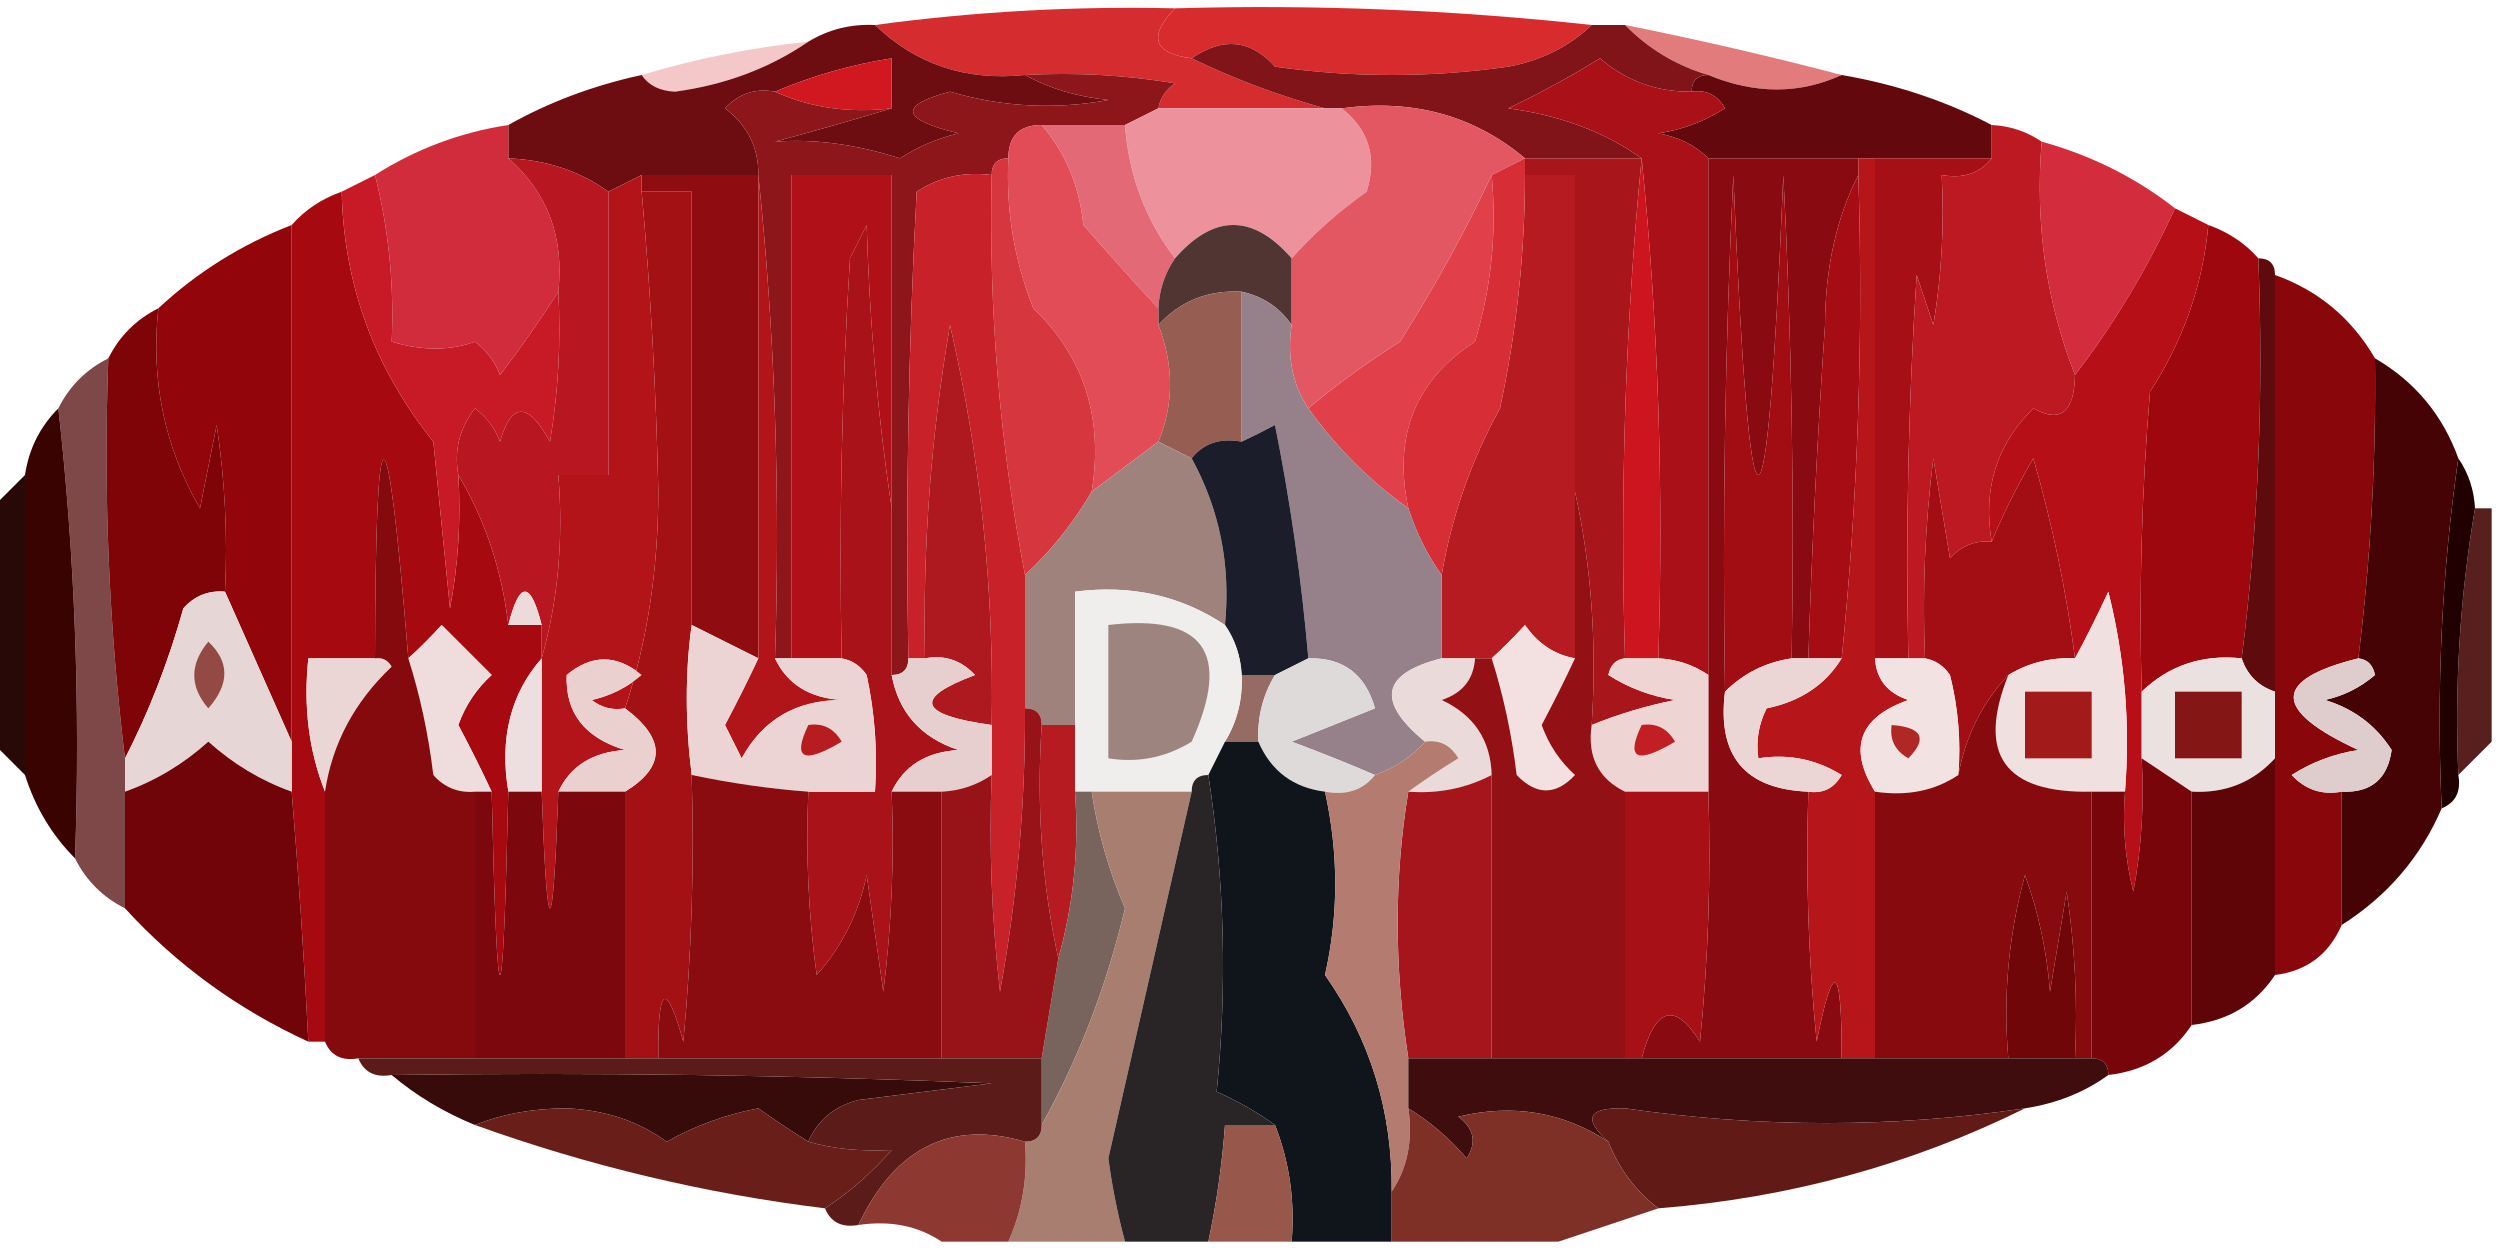<?xml version="1.0" encoding="UTF-8"?>
<!DOCTYPE svg PUBLIC "-//W3C//DTD SVG 1.1//EN" "http://www.w3.org/Graphics/SVG/1.1/DTD/svg11.dtd">
<svg xmlns="http://www.w3.org/2000/svg" version="1.1" width="150px" height="75px" style="shape-rendering:geometricPrecision; text-rendering:geometricPrecision; image-rendering:optimizeQuality; fill-rule:evenodd; clip-rule:evenodd" xmlns:xlink="http://www.w3.org/1999/xlink">
<g><path style="opacity:1" fill="#d52c2f" d="M 70.5,0.5 C 68.871,2.196 69.204,3.196 71.5,3.5C 74.087,4.749 76.754,5.749 79.5,6.5C 76.167,6.5 72.833,6.5 69.5,6.5C 69.611,5.883 69.944,5.383 70.5,5C 67.518,4.502 64.518,4.335 61.5,4.5C 57.956,4.868 54.956,3.868 52.5,1.5C 58.464,0.693 64.464,0.36 70.5,0.5 Z"/></g>
<g><path style="opacity:0.251" fill="#d32226" d="M 48.5,2.5 C 46.172,4.095 43.505,5.095 40.5,5.5C 39.584,5.457 38.917,5.124 38.5,4.5C 41.764,3.518 45.097,2.851 48.5,2.5 Z"/></g>
<g><path style="opacity:1" fill="#d82b2e" d="M 70.5,0.5 C 78.875,0.26 87.208,0.593 95.5,1.5C 94.158,2.793 92.491,3.626 90.5,4C 85.833,4.667 81.167,4.667 76.5,4C 75.038,2.372 73.372,2.205 71.5,3.5C 69.204,3.196 68.871,2.196 70.5,0.5 Z"/></g>
<g><path style="opacity:0.584" fill="#cb1d20" d="M 97.5,1.5 C 101.884,2.376 106.217,3.376 110.5,4.5C 107.974,5.657 105.307,5.657 102.5,4.5C 100.58,3.935 98.913,2.935 97.5,1.5 Z"/></g>
<g><path style="opacity:1" fill="#6d0c11" d="M 52.5,1.5 C 54.956,3.868 57.956,4.868 61.5,4.5C 62.952,5.302 64.618,5.802 66.5,6C 63.306,6.592 60.139,6.426 57,5.5C 53.892,6.331 54.059,7.164 57.5,8C 56.234,8.309 55.067,8.809 54,9.5C 51.329,8.652 48.829,8.319 46.5,8.5C 48.969,7.832 51.302,7.165 53.5,6.5C 53.5,5.5 53.5,4.5 53.5,3.5C 51.079,3.878 48.746,4.545 46.5,5.5C 45.325,5.281 44.325,5.614 43.5,6.5C 44.853,7.524 45.52,8.857 45.5,10.5C 43.167,10.5 40.833,10.5 38.5,10.5C 37.833,10.833 37.167,11.167 36.5,11.5C 34.786,10.262 32.786,9.595 30.5,9.5C 30.5,8.833 30.5,8.167 30.5,7.5C 32.936,6.129 35.603,5.129 38.5,4.5C 38.917,5.124 39.584,5.457 40.5,5.5C 43.505,5.095 46.172,4.095 48.5,2.5C 49.708,1.766 51.041,1.433 52.5,1.5 Z"/></g>
<g><path style="opacity:1" fill="#d1171f" d="M 53.5,6.5 C 50.941,6.802 48.607,6.468 46.5,5.5C 48.746,4.545 51.079,3.878 53.5,3.5C 53.5,4.5 53.5,5.5 53.5,6.5 Z"/></g>
<g><path style="opacity:1" fill="#63080d" d="M 101.5,5.5 C 101.5,4.833 101.833,4.5 102.5,4.5C 105.307,5.657 107.974,5.657 110.5,4.5C 113.746,5.054 116.746,6.054 119.5,7.5C 119.5,8.167 119.5,8.833 119.5,9.5C 117.167,9.5 114.833,9.5 112.5,9.5C 112.167,9.5 111.833,9.5 111.5,9.5C 108.5,9.5 105.5,9.5 102.5,9.5C 101.737,8.732 100.737,8.232 99.5,8C 100.938,7.781 102.271,7.281 103.5,6.5C 103.043,5.702 102.376,5.369 101.5,5.5 Z"/></g>
<g><path style="opacity:1" fill="#811419" d="M 95.5,1.5 C 96.167,1.5 96.833,1.5 97.5,1.5C 98.913,2.935 100.58,3.935 102.5,4.5C 101.833,4.5 101.5,4.833 101.5,5.5C 99.4,5.523 97.567,4.856 96,3.5C 94.238,4.591 92.404,5.591 90.5,6.5C 93.616,6.92 96.283,7.92 98.5,9.5C 96.167,9.5 93.833,9.5 91.5,9.5C 88.416,6.919 84.75,5.919 80.5,6.5C 80.167,6.5 79.833,6.5 79.5,6.5C 76.754,5.749 74.087,4.749 71.5,3.5C 73.372,2.205 75.038,2.372 76.5,4C 81.167,4.667 85.833,4.667 90.5,4C 92.491,3.626 94.158,2.793 95.5,1.5 Z"/></g>
<g><path style="opacity:1" fill="#8d161a" d="M 61.5,4.5 C 64.518,4.335 67.518,4.502 70.5,5C 69.944,5.383 69.611,5.883 69.5,6.5C 68.833,6.833 68.167,7.167 67.5,7.5C 65.833,7.5 64.167,7.5 62.5,7.5C 61.167,7.5 60.5,8.167 60.5,9.5C 59.833,9.5 59.5,9.833 59.5,10.5C 57.856,10.287 56.356,10.62 55,11.5C 54.5,20.827 54.334,30.161 54.5,39.5C 54.5,40.167 54.167,40.5 53.5,40.5C 53.5,37.167 53.5,33.833 53.5,30.5C 53.5,23.833 53.5,17.167 53.5,10.5C 51.5,10.5 49.5,10.5 47.5,10.5C 47.5,20.167 47.5,29.833 47.5,39.5C 47.167,39.5 46.833,39.5 46.5,39.5C 46.827,29.652 46.494,19.986 45.5,10.5C 45.52,8.857 44.853,7.524 43.5,6.5C 44.325,5.614 45.325,5.281 46.5,5.5C 48.607,6.468 50.941,6.802 53.5,6.5C 51.302,7.165 48.969,7.832 46.5,8.5C 48.829,8.319 51.329,8.652 54,9.5C 55.067,8.809 56.234,8.309 57.5,8C 54.059,7.164 53.892,6.331 57,5.5C 60.139,6.426 63.306,6.592 66.5,6C 64.618,5.802 62.952,5.302 61.5,4.5 Z"/></g>
<g><path style="opacity:1" fill="#d32c3d" d="M 122.5,8.5 C 125.48,9.323 128.147,10.657 130.5,12.5C 128.831,16.138 126.831,19.471 124.5,22.5C 122.763,18.066 122.096,13.399 122.5,8.5 Z"/></g>
<g><path style="opacity:1" fill="#ed919d" d="M 69.5,6.5 C 72.833,6.5 76.167,6.5 79.5,6.5C 79.833,6.5 80.167,6.5 80.5,6.5C 82.14,7.79 82.64,9.457 82,11.5C 80.306,12.699 78.806,14.032 77.5,15.5C 75.167,12.833 72.833,12.833 70.5,15.5C 68.723,13.176 67.723,10.509 67.5,7.5C 68.167,7.167 68.833,6.833 69.5,6.5 Z"/></g>
<g><path style="opacity:1" fill="#aa1017" d="M 101.5,5.5 C 102.376,5.369 103.043,5.702 103.5,6.5C 102.271,7.281 100.938,7.781 99.5,8C 100.737,8.232 101.737,8.732 102.5,9.5C 102.5,19.833 102.5,30.167 102.5,40.5C 101.609,39.89 100.609,39.557 99.5,39.5C 99.827,29.319 99.494,19.319 98.5,9.5C 96.283,7.92 93.616,6.92 90.5,6.5C 92.404,5.591 94.238,4.591 96,3.5C 97.567,4.856 99.4,5.523 101.5,5.5 Z"/></g>
<g><path style="opacity:1" fill="#e46976" d="M 62.5,7.5 C 64.167,7.5 65.833,7.5 67.5,7.5C 67.723,10.509 68.723,13.176 70.5,15.5C 69.89,16.391 69.557,17.391 69.5,18.5C 68.017,16.906 66.517,15.239 65,13.5C 64.763,11.155 63.93,9.155 62.5,7.5 Z"/></g>
<g><path style="opacity:1" fill="#a50f15" d="M 112.5,9.5 C 114.833,9.5 117.167,9.5 119.5,9.5C 118.791,10.404 117.791,10.737 116.5,10.5C 116.665,13.518 116.498,16.518 116,19.5C 115.667,18.5 115.333,17.5 115,16.5C 114.5,24.159 114.334,31.826 114.5,39.5C 113.833,39.5 113.167,39.5 112.5,39.5C 112.5,29.5 112.5,19.5 112.5,9.5 Z"/></g>
<g><path style="opacity:1" fill="#d02c3c" d="M 30.5,7.5 C 30.5,8.167 30.5,8.833 30.5,9.5C 32.856,11.557 33.856,14.224 33.5,17.5C 32.453,19.151 31.286,20.817 30,22.5C 29.692,21.692 29.192,21.025 28.5,20.5C 26.997,21.052 25.331,21.052 23.5,20.5C 23.658,17.098 23.324,13.764 22.5,10.5C 24.953,8.94 27.62,7.94 30.5,7.5 Z"/></g>
<g><path style="opacity:1" fill="#b71b22" d="M 91.5,10.5 C 92.5,10.5 93.5,10.5 94.5,10.5C 94.5,16.833 94.5,23.167 94.5,29.5C 94.5,32.833 94.5,36.167 94.5,39.5C 93.265,39.279 92.265,38.612 91.5,37.5C 90.818,38.243 90.151,38.909 89.5,39.5C 89.167,39.5 88.833,39.5 88.5,39.5C 87.833,39.5 87.167,39.5 86.5,39.5C 86.5,37.833 86.5,36.167 86.5,34.5C 87.106,30.967 88.273,27.634 90,24.5C 90.994,19.882 91.494,15.215 91.5,10.5 Z"/></g>
<g><path style="opacity:1" fill="#503533" d="M 77.5,15.5 C 77.5,16.833 77.5,18.167 77.5,19.5C 76.778,18.449 75.778,17.782 74.5,17.5C 72.486,17.392 70.82,18.058 69.5,19.5C 69.5,19.167 69.5,18.833 69.5,18.5C 69.557,17.391 69.89,16.391 70.5,15.5C 72.833,12.833 75.167,12.833 77.5,15.5 Z"/></g>
<g><path style="opacity:1" fill="#a41115" d="M 38.5,11.5 C 39.5,11.5 40.5,11.5 41.5,11.5C 41.5,20.167 41.5,28.833 41.5,37.5C 41.108,40.324 41.108,43.324 41.5,46.5C 41.666,51.844 41.499,57.177 41,62.5C 39.957,58.774 39.457,59.107 39.5,63.5C 38.833,63.5 38.167,63.5 37.5,63.5C 37.5,58.167 37.5,52.833 37.5,47.5C 39.957,45.999 39.957,44.332 37.5,42.5C 38.825,38.555 39.492,34.222 39.5,29.5C 39.371,23.479 39.038,17.479 38.5,11.5 Z"/></g>
<g><path style="opacity:1" fill="#e24c57" d="M 62.5,7.5 C 63.93,9.155 64.763,11.155 65,13.5C 66.517,15.239 68.017,16.906 69.5,18.5C 69.5,18.833 69.5,19.167 69.5,19.5C 70.439,21.91 70.439,24.244 69.5,26.5C 68.167,27.5 66.833,28.5 65.5,29.5C 66.218,25.096 65.051,21.43 62,18.5C 60.851,15.607 60.351,12.607 60.5,9.5C 60.5,8.167 61.167,7.5 62.5,7.5 Z"/></g>
<g><path style="opacity:1" fill="#bc1923" d="M 119.5,7.5 C 120.609,7.557 121.609,7.89 122.5,8.5C 122.096,13.399 122.763,18.066 124.5,22.5C 124.459,24.745 123.625,25.412 122,24.5C 119.797,26.669 118.964,29.335 119.5,32.5C 118.504,32.414 117.671,32.748 117,33.5C 116.667,31.5 116.333,29.5 116,27.5C 115.501,31.486 115.334,35.486 115.5,39.5C 115.167,39.5 114.833,39.5 114.5,39.5C 114.334,31.826 114.5,24.159 115,16.5C 115.333,17.5 115.667,18.5 116,19.5C 116.498,16.518 116.665,13.518 116.5,10.5C 117.791,10.737 118.791,10.404 119.5,9.5C 119.5,8.833 119.5,8.167 119.5,7.5 Z"/></g>
<g><path style="opacity:1" fill="#e13f4a" d="M 89.5,10.5 C 89.82,13.898 89.487,17.232 88.5,20.5C 84.91,22.817 83.577,26.151 84.5,30.5C 82.194,28.861 80.194,26.861 78.5,24.5C 80.187,23.082 82.02,21.749 84,20.5C 86.123,17.143 87.956,13.809 89.5,10.5 Z"/></g>
<g><path style="opacity:1" fill="#a8151a" d="M 91.5,10.5 C 91.5,10.167 91.5,9.833 91.5,9.5C 93.833,9.5 96.167,9.5 98.5,9.5C 97.526,19.418 97.193,29.418 97.5,39.5C 96.957,39.56 96.624,39.893 96.5,40.5C 97.729,41.281 99.062,41.781 100.5,42C 98.752,42.352 97.086,42.852 95.5,43.5C 95.82,38.637 95.486,33.97 94.5,29.5C 94.5,23.167 94.5,16.833 94.5,10.5C 93.5,10.5 92.5,10.5 91.5,10.5 Z"/></g>
<g><path style="opacity:1" fill="#965d52" d="M 74.5,17.5 C 74.5,20.5 74.5,23.5 74.5,26.5C 73.209,26.263 72.209,26.596 71.5,27.5C 70.833,27.167 70.167,26.833 69.5,26.5C 70.439,24.244 70.439,21.91 69.5,19.5C 70.82,18.058 72.486,17.392 74.5,17.5 Z"/></g>
<g><path style="opacity:1" fill="#8f0c10" d="M 38.5,11.5 C 38.5,11.167 38.5,10.833 38.5,10.5C 40.833,10.5 43.167,10.5 45.5,10.5C 45.5,20.167 45.5,29.833 45.5,39.5C 44.167,38.833 42.833,38.167 41.5,37.5C 41.5,28.833 41.5,20.167 41.5,11.5C 40.5,11.5 39.5,11.5 38.5,11.5 Z"/></g>
<g><path style="opacity:1" fill="#d6363e" d="M 60.5,9.5 C 60.351,12.607 60.851,15.607 62,18.5C 65.051,21.43 66.218,25.096 65.5,29.5C 64.396,31.389 63.063,33.055 61.5,34.5C 59.984,26.622 59.318,18.622 59.5,10.5C 59.5,9.833 59.833,9.5 60.5,9.5 Z"/></g>
<g><path style="opacity:1" fill="#e35763" d="M 80.5,6.5 C 84.75,5.919 88.416,6.919 91.5,9.5C 90.833,9.833 90.167,10.167 89.5,10.5C 87.956,13.809 86.123,17.143 84,20.5C 82.02,21.749 80.187,23.082 78.5,24.5C 77.549,23.081 77.216,21.415 77.5,19.5C 77.5,18.167 77.5,16.833 77.5,15.5C 78.806,14.032 80.306,12.699 82,11.5C 82.64,9.457 82.14,7.79 80.5,6.5 Z"/></g>
<g><path style="opacity:1" fill="#890a10" d="M 102.5,9.5 C 105.5,9.5 108.5,9.5 111.5,9.5C 111.5,9.833 111.5,10.167 111.5,10.5C 110.184,13.087 109.517,16.087 109.5,19.5C 109.046,26.164 108.712,32.831 108.5,39.5C 108.167,39.5 107.833,39.5 107.5,39.5C 107.666,29.828 107.5,20.161 107,10.5C 106,34.5 105,34.5 104,10.5C 103.5,20.828 103.334,31.161 103.5,41.5C 103.019,45.349 104.686,47.349 108.5,47.5C 108.334,52.511 108.501,57.511 109,62.5C 110.008,57.459 110.508,57.792 110.5,63.5C 106.5,63.5 102.5,63.5 98.5,63.5C 99.318,60.428 100.485,60.095 102,62.5C 102.499,57.511 102.666,52.511 102.5,47.5C 102.5,45.167 102.5,42.833 102.5,40.5C 102.5,30.167 102.5,19.833 102.5,9.5 Z"/></g>
<g><path style="opacity:1" fill="#92050a" d="M 17.5,13.5 C 17.5,23.833 17.5,34.167 17.5,44.5C 16.167,41.5 14.833,38.5 13.5,35.5C 13.665,32.15 13.498,28.817 13,25.5C 12.667,27.167 12.333,28.833 12,30.5C 9.87,26.828 9.037,22.828 9.5,18.5C 11.822,16.336 14.489,14.669 17.5,13.5 Z"/></g>
<g><path style="opacity:1" fill="#b01118" d="M 53.5,30.5 C 52.673,25.015 52.173,19.348 52,13.5C 51.667,14.167 51.333,14.833 51,15.5C 50.5,23.493 50.334,31.493 50.5,39.5C 49.5,39.5 48.5,39.5 47.5,39.5C 47.5,29.833 47.5,20.167 47.5,10.5C 49.5,10.5 51.5,10.5 53.5,10.5C 53.5,17.167 53.5,23.833 53.5,30.5 Z"/></g>
<g><path style="opacity:1" fill="#c92129" d="M 59.5,10.5 C 59.318,18.622 59.984,26.622 61.5,34.5C 61.5,37.167 61.5,39.833 61.5,42.5C 61.529,48.21 61.029,53.877 60,59.5C 59.501,55.179 59.334,50.846 59.5,46.5C 59.5,45.5 59.5,44.5 59.5,43.5C 59.654,35.398 58.821,27.398 57,19.5C 55.863,26.12 55.363,32.786 55.5,39.5C 55.167,39.5 54.833,39.5 54.5,39.5C 54.334,30.161 54.5,20.827 55,11.5C 56.356,10.62 57.856,10.287 59.5,10.5 Z"/></g>
<g><path style="opacity:1" fill="#a60c13" d="M 111.5,10.5 C 111.806,20.25 111.473,29.916 110.5,39.5C 109.833,39.5 109.167,39.5 108.5,39.5C 108.712,32.831 109.046,26.164 109.5,19.5C 109.517,16.087 110.184,13.087 111.5,10.5 Z"/></g>
<g><path style="opacity:1" fill="#a60a10" d="M 20.5,11.5 C 20.634,17.106 22.468,22.106 26,26.5C 26.333,29.833 26.667,33.167 27,36.5C 27.497,33.854 27.664,31.187 27.5,28.5C 29.11,31.203 30.11,34.203 30.5,37.5C 31.167,37.5 31.833,37.5 32.5,37.5C 32.5,38.167 32.5,38.833 32.5,39.5C 30.631,41.635 29.964,44.302 30.5,47.5C 30.167,62.167 29.833,62.167 29.5,47.5C 28.892,46.2 28.226,44.867 27.5,43.5C 27.919,42.328 28.585,41.328 29.5,40.5C 28.5,39.5 27.5,38.5 26.5,37.5C 25.818,38.243 25.151,38.909 24.5,39.5C 23.204,23.607 22.538,23.607 22.5,39.5C 21.167,39.5 19.833,39.5 18.5,39.5C 18.194,42.385 18.527,45.052 19.5,47.5C 19.5,52.5 19.5,57.5 19.5,62.5C 19.167,62.5 18.833,62.5 18.5,62.5C 18.249,57.493 17.916,52.493 17.5,47.5C 17.5,46.5 17.5,45.5 17.5,44.5C 17.5,34.167 17.5,23.833 17.5,13.5C 18.291,12.599 19.291,11.932 20.5,11.5 Z"/></g>
<g><path style="opacity:1" fill="#c81a26" d="M 22.5,10.5 C 23.324,13.764 23.658,17.098 23.5,20.5C 25.331,21.052 26.997,21.052 28.5,20.5C 29.192,21.025 29.692,21.692 30,22.5C 31.286,20.817 32.453,19.151 33.5,17.5C 33.665,20.518 33.498,23.518 33,26.5C 31.691,24.109 30.691,24.109 30,26.5C 29.692,25.692 29.192,25.025 28.5,24.5C 27.571,25.689 27.238,27.022 27.5,28.5C 27.664,31.187 27.497,33.854 27,36.5C 26.667,33.167 26.333,29.833 26,26.5C 22.468,22.106 20.634,17.106 20.5,11.5C 21.167,11.167 21.833,10.833 22.5,10.5 Z"/></g>
<g><path style="opacity:1" fill="#9e070d" d="M 132.5,13.5 C 133.71,13.932 134.71,14.599 135.5,15.5C 135.826,23.684 135.492,31.684 134.5,39.5C 132.142,39.252 130.142,39.919 128.5,41.5C 128.334,35.491 128.501,29.491 129,23.5C 131,20.429 132.166,17.096 132.5,13.5 Z"/></g>
<g><path style="opacity:1" fill="#390302" d="M 3.5,24.5 C 4.493,33.318 4.827,42.318 4.5,51.5C 3.11,50.101 2.11,48.434 1.5,46.5C 1.5,40.5 1.5,34.5 1.5,28.5C 1.733,26.938 2.4,25.605 3.5,24.5 Z"/></g>
<g><path style="opacity:1" fill="#d62d37" d="M 91.5,9.5 C 91.5,9.833 91.5,10.167 91.5,10.5C 91.494,15.215 90.994,19.882 90,24.5C 88.273,27.634 87.106,30.967 86.5,34.5C 85.655,33.328 84.989,31.995 84.5,30.5C 83.577,26.151 84.91,22.817 88.5,20.5C 89.487,17.232 89.82,13.898 89.5,10.5C 90.167,10.167 90.833,9.833 91.5,9.5 Z"/></g>
<g><path style="opacity:1" fill="#a10d13" d="M 107.5,39.5 C 105.938,39.733 104.605,40.4 103.5,41.5C 103.334,31.161 103.5,20.828 104,10.5C 105,34.5 106,34.5 107,10.5C 107.5,20.161 107.666,29.828 107.5,39.5 Z"/></g>
<g><path style="opacity:1" fill="#89070b" d="M 136.5,16.5 C 139.089,17.419 141.089,19.086 142.5,21.5C 142.575,27.529 142.241,33.529 141.5,39.5C 136.332,40.782 136.332,42.616 141.5,45C 140.062,45.219 138.729,45.719 137.5,46.5C 138.325,47.386 139.325,47.719 140.5,47.5C 140.5,50.167 140.5,52.833 140.5,55.5C 139.738,57.262 138.404,58.262 136.5,58.5C 136.5,54.167 136.5,49.833 136.5,45.5C 136.5,44.167 136.5,42.833 136.5,41.5C 136.5,33.167 136.5,24.833 136.5,16.5 Z"/></g>
<g><path style="opacity:1" fill="#b3141a" d="M 38.5,10.5 C 38.5,10.833 38.5,11.167 38.5,11.5C 39.038,17.479 39.371,23.479 39.5,29.5C 39.492,34.222 38.825,38.555 37.5,42.5C 36.761,42.631 36.094,42.464 35.5,42C 36.624,41.751 37.624,41.251 38.5,40.5C 36.994,39.253 35.494,39.253 34,40.5C 33.91,42.768 35.077,44.268 37.5,45C 35.563,45.122 34.23,45.955 33.5,47.5C 33.167,56.833 32.833,56.833 32.5,47.5C 32.5,44.833 32.5,42.167 32.5,39.5C 33.482,36.038 33.815,32.371 33.5,28.5C 34.5,28.5 35.5,28.5 36.5,28.5C 36.5,22.833 36.5,17.167 36.5,11.5C 37.167,11.167 37.833,10.833 38.5,10.5 Z"/></g>
<g><path style="opacity:0.969" fill="#230300" d="M 1.5,28.5 C 1.5,34.5 1.5,40.5 1.5,46.5C 0.833,45.833 0.167,45.167 -0.5,44.5C -0.5,39.833 -0.5,35.167 -0.5,30.5C 0.167,29.833 0.833,29.167 1.5,28.5 Z"/></g>
<g><path style="opacity:1" fill="#7e0407" d="M 9.5,18.5 C 9.037,22.828 9.87,26.828 12,30.5C 12.333,28.833 12.667,27.167 13,25.5C 13.498,28.817 13.665,32.15 13.5,35.5C 12.504,35.414 11.671,35.748 11,36.5C 10.1,39.718 8.933,42.718 7.5,45.5C 6.533,37.586 6.199,29.586 6.5,21.5C 7.167,20.167 8.167,19.167 9.5,18.5 Z"/></g>
<g><path style="opacity:1" fill="#b1151a" d="M 45.5,10.5 C 46.494,19.986 46.827,29.652 46.5,39.5C 47.23,41.045 48.563,41.878 50.5,42C 47.771,42.005 45.771,43.171 44.5,45.5C 44.167,44.833 43.833,44.167 43.5,43.5C 44.225,42.133 44.892,40.8 45.5,39.5C 45.5,29.833 45.5,20.167 45.5,10.5 Z"/></g>
<g><path style="opacity:1" fill="#a81218" d="M 53.5,30.5 C 53.5,33.833 53.5,37.167 53.5,40.5C 53.916,42.752 55.249,44.252 57.5,45C 55.563,45.122 54.23,45.955 53.5,47.5C 53.666,51.514 53.499,55.514 53,59.5C 52.667,57.167 52.333,54.833 52,52.5C 51.53,54.774 50.53,56.774 49,58.5C 48.501,54.848 48.335,51.182 48.5,47.5C 49.833,47.5 51.167,47.5 52.5,47.5C 52.663,45.143 52.497,42.81 52,40.5C 51.617,39.944 51.117,39.611 50.5,39.5C 50.334,31.493 50.5,23.493 51,15.5C 51.333,14.833 51.667,14.167 52,13.5C 52.173,19.348 52.673,25.015 53.5,30.5 Z"/></g>
<g><path style="opacity:1" fill="#ad191e" d="M 59.5,43.5 C 55.102,42.893 54.769,41.893 58.5,40.5C 57.675,39.614 56.675,39.281 55.5,39.5C 55.363,32.786 55.863,26.12 57,19.5C 58.821,27.398 59.654,35.398 59.5,43.5 Z"/></g>
<g><path style="opacity:1" fill="#a0827d" d="M 69.5,26.5 C 70.167,26.833 70.833,27.167 71.5,27.5C 73.181,30.582 73.848,33.915 73.5,37.5C 70.838,35.732 67.838,35.065 64.5,35.5C 64.5,38.167 64.5,40.833 64.5,43.5C 63.833,43.5 63.167,43.5 62.5,43.5C 62.5,42.833 62.167,42.5 61.5,42.5C 61.5,39.833 61.5,37.167 61.5,34.5C 63.063,33.055 64.396,31.389 65.5,29.5C 66.833,28.5 68.167,27.5 69.5,26.5 Z"/></g>
<g><path style="opacity:1" fill="#cc151e" d="M 98.5,9.5 C 99.494,19.319 99.827,29.319 99.5,39.5C 98.833,39.5 98.167,39.5 97.5,39.5C 97.193,29.418 97.526,19.418 98.5,9.5 Z"/></g>
<g><path style="opacity:1" fill="#b81620" d="M 30.5,9.5 C 32.786,9.595 34.786,10.262 36.5,11.5C 36.5,17.167 36.5,22.833 36.5,28.5C 35.5,28.5 34.5,28.5 33.5,28.5C 33.815,32.371 33.482,36.038 32.5,39.5C 32.5,38.833 32.5,38.167 32.5,37.5C 31.833,34.833 31.167,34.833 30.5,37.5C 30.11,34.203 29.11,31.203 27.5,28.5C 27.238,27.022 27.571,25.689 28.5,24.5C 29.192,25.025 29.692,25.692 30,26.5C 30.691,24.109 31.691,24.109 33,26.5C 33.498,23.518 33.665,20.518 33.5,17.5C 33.856,14.224 32.856,11.557 30.5,9.5 Z"/></g>
<g><path style="opacity:1" fill="#5f0a0c" d="M 135.5,15.5 C 136.167,15.5 136.5,15.833 136.5,16.5C 136.5,24.833 136.5,33.167 136.5,41.5C 135.5,41.167 134.833,40.5 134.5,39.5C 135.492,31.684 135.826,23.684 135.5,15.5 Z"/></g>
<g><path style="opacity:0.878" fill="#410001" d="M 148.5,30.5 C 148.833,30.5 149.167,30.5 149.5,30.5C 149.5,35.167 149.5,39.833 149.5,44.5C 148.833,45.167 148.167,45.833 147.5,46.5C 147.267,41.105 147.6,35.772 148.5,30.5 Z"/></g>
<g><path style="opacity:1" fill="#96808a" d="M 74.5,17.5 C 75.778,17.782 76.778,18.449 77.5,19.5C 77.216,21.415 77.549,23.081 78.5,24.5C 80.194,26.861 82.194,28.861 84.5,30.5C 84.989,31.995 85.655,33.328 86.5,34.5C 86.5,36.167 86.5,37.833 86.5,39.5C 82.887,40.411 82.554,42.078 85.5,44.5C 84.71,45.401 83.71,46.068 82.5,46.5C 80.958,45.837 79.291,45.17 77.5,44.5C 79.167,43.833 80.833,43.167 82.5,42.5C 81.923,40.45 80.59,39.45 78.5,39.5C 78.097,34.804 77.43,30.137 76.5,25.5C 75.817,25.863 75.15,26.196 74.5,26.5C 74.5,23.5 74.5,20.5 74.5,17.5 Z"/></g>
<g><path style="opacity:1" fill="#a20e13" d="M 119.5,32.5 C 120.181,30.841 121.015,29.175 122,27.5C 123.147,31.479 123.981,35.479 124.5,39.5C 123.041,39.433 121.708,39.766 120.5,40.5C 118.94,42.156 117.94,44.156 117.5,46.5C 117.662,44.473 117.495,42.473 117,40.5C 116.617,39.944 116.117,39.611 115.5,39.5C 115.334,35.486 115.501,31.486 116,27.5C 116.333,29.5 116.667,31.5 117,33.5C 117.671,32.748 118.504,32.414 119.5,32.5 Z"/></g>
<g><path style="opacity:1" fill="#200001" d="M 147.5,27.5 C 148.11,28.391 148.443,29.391 148.5,30.5C 147.6,35.772 147.267,41.105 147.5,46.5C 147.672,47.492 147.338,48.158 146.5,48.5C 146.175,41.313 146.509,34.313 147.5,27.5 Z"/></g>
<g><path style="opacity:1" fill="#eddbdc" d="M 32.5,37.5 C 31.833,37.5 31.167,37.5 30.5,37.5C 31.167,34.833 31.833,34.833 32.5,37.5 Z"/></g>
<g><path style="opacity:1" fill="#efddde" d="M 29.5,47.5 C 29.167,47.5 28.833,47.5 28.5,47.5C 27.504,47.586 26.671,47.252 26,46.5C 25.71,44.08 25.21,41.746 24.5,39.5C 25.151,38.909 25.818,38.243 26.5,37.5C 27.5,38.5 28.5,39.5 29.5,40.5C 28.585,41.328 27.919,42.328 27.5,43.5C 28.226,44.867 28.892,46.2 29.5,47.5 Z"/></g>
<g><path style="opacity:1" fill="#1b1e2a" d="M 78.5,39.5 C 77.833,39.833 77.167,40.167 76.5,40.5C 75.833,40.5 75.167,40.5 74.5,40.5C 74.443,39.391 74.11,38.391 73.5,37.5C 73.848,33.915 73.181,30.582 71.5,27.5C 72.209,26.596 73.209,26.263 74.5,26.5C 75.15,26.196 75.817,25.863 76.5,25.5C 77.43,30.137 78.097,34.804 78.5,39.5 Z"/></g>
<g><path style="opacity:1" fill="#f3e1e1" d="M 94.5,39.5 C 93.892,40.8 93.225,42.133 92.5,43.5C 92.919,44.672 93.585,45.672 94.5,46.5C 93.349,47.731 92.183,47.731 91,46.5C 90.71,44.08 90.21,41.746 89.5,39.5C 90.151,38.909 90.818,38.243 91.5,37.5C 92.265,38.612 93.265,39.279 94.5,39.5 Z"/></g>
<g><path style="opacity:1" fill="#b61519" d="M 111.5,9.5 C 111.833,9.5 112.167,9.5 112.5,9.5C 112.5,19.5 112.5,29.5 112.5,39.5C 112.577,40.75 113.244,41.583 114.5,42C 111.541,43.046 110.874,44.879 112.5,47.5C 112.5,52.833 112.5,58.167 112.5,63.5C 111.833,63.5 111.167,63.5 110.5,63.5C 110.508,57.792 110.008,57.459 109,62.5C 108.501,57.511 108.334,52.511 108.5,47.5C 109.376,47.631 110.043,47.297 110.5,46.5C 108.955,45.548 107.288,45.215 105.5,45.5C 105.351,44.448 105.517,43.448 106,42.5C 108.026,42.085 109.526,41.085 110.5,39.5C 111.473,29.916 111.806,20.25 111.5,10.5C 111.5,10.167 111.5,9.833 111.5,9.5 Z"/></g>
<g><path style="opacity:1" fill="#b60f18" d="M 130.5,12.5 C 131.167,12.833 131.833,13.167 132.5,13.5C 132.166,17.096 131,20.429 129,23.5C 128.501,29.491 128.334,35.491 128.5,41.5C 128.5,42.833 128.5,44.167 128.5,45.5C 128.664,48.187 128.497,50.854 128,53.5C 127.505,51.527 127.338,49.527 127.5,47.5C 127.824,43.445 127.491,39.445 126.5,35.5C 125.828,36.949 125.161,38.282 124.5,39.5C 123.981,35.479 123.147,31.479 122,27.5C 121.015,29.175 120.181,30.841 119.5,32.5C 118.964,29.335 119.797,26.669 122,24.5C 123.625,25.412 124.459,24.745 124.5,22.5C 126.831,19.471 128.831,16.138 130.5,12.5 Z"/></g>
<g><path style="opacity:1" fill="#e7d6d6" d="M 13.5,35.5 C 14.833,38.5 16.167,41.5 17.5,44.5C 17.5,45.5 17.5,46.5 17.5,47.5C 15.656,46.84 13.99,45.84 12.5,44.5C 11.01,45.84 9.344,46.84 7.5,47.5C 7.5,46.833 7.5,46.167 7.5,45.5C 8.933,42.718 10.1,39.718 11,36.5C 11.671,35.748 12.504,35.414 13.5,35.5 Z"/></g>
<g><path style="opacity:1" fill="#934944" d="M 12.5,38.5 C 13.782,39.708 13.782,41.042 12.5,42.5C 11.374,41.192 11.374,39.858 12.5,38.5 Z"/></g>
<g><path style="opacity:1" fill="#ebd6d6" d="M 22.5,39.5 C 22.938,39.435 23.272,39.601 23.5,40C 21.267,42.114 19.933,44.614 19.5,47.5C 18.527,45.052 18.194,42.385 18.5,39.5C 19.833,39.5 21.167,39.5 22.5,39.5 Z"/></g>
<g><path style="opacity:1" fill="#eddfdf" d="M 32.5,39.5 C 32.5,42.167 32.5,44.833 32.5,47.5C 31.833,47.5 31.167,47.5 30.5,47.5C 29.964,44.302 30.631,41.635 32.5,39.5 Z"/></g>
<g><path style="opacity:1" fill="#460305" d="M 142.5,21.5 C 144.89,22.891 146.557,24.891 147.5,27.5C 146.509,34.313 146.175,41.313 146.5,48.5C 145.243,51.427 143.243,53.761 140.5,55.5C 140.5,52.833 140.5,50.167 140.5,47.5C 142.252,47.582 143.252,46.749 143.5,45C 142.556,43.523 141.223,42.523 139.5,42C 140.624,41.751 141.624,41.251 142.5,40.5C 142.376,39.893 142.043,39.56 141.5,39.5C 142.241,33.529 142.575,27.529 142.5,21.5 Z"/></g>
<g><path style="opacity:1" fill="#ebd0d0" d="M 37.5,42.5 C 39.957,44.332 39.957,45.999 37.5,47.5C 36.167,47.5 34.833,47.5 33.5,47.5C 34.23,45.955 35.563,45.122 37.5,45C 35.077,44.268 33.91,42.768 34,40.5C 35.494,39.253 36.994,39.253 38.5,40.5C 37.624,41.251 36.624,41.751 35.5,42C 36.094,42.464 36.761,42.631 37.5,42.5 Z"/></g>
<g><path style="opacity:1" fill="#e8cfcf" d="M 54.5,39.5 C 54.833,39.5 55.167,39.5 55.5,39.5C 56.675,39.281 57.675,39.614 58.5,40.5C 54.769,41.893 55.102,42.893 59.5,43.5C 59.5,44.5 59.5,45.5 59.5,46.5C 58.609,47.11 57.609,47.443 56.5,47.5C 55.5,47.5 54.5,47.5 53.5,47.5C 54.23,45.955 55.563,45.122 57.5,45C 55.249,44.252 53.916,42.752 53.5,40.5C 54.167,40.5 54.5,40.167 54.5,39.5 Z"/></g>
<g><path style="opacity:1" fill="#ebdada" d="M 86.5,39.5 C 87.167,39.5 87.833,39.5 88.5,39.5C 88.423,40.75 87.756,41.583 86.5,42C 88.439,42.908 89.439,44.408 89.5,46.5C 87.958,47.301 86.291,47.634 84.5,47.5C 85.398,46.842 86.398,46.176 87.5,45.5C 87.043,44.703 86.376,44.369 85.5,44.5C 82.554,42.078 82.887,40.411 86.5,39.5 Z"/></g>
<g><path style="opacity:1" fill="#ecd5d5" d="M 107.5,39.5 C 107.833,39.5 108.167,39.5 108.5,39.5C 109.167,39.5 109.833,39.5 110.5,39.5C 109.526,41.085 108.026,42.085 106,42.5C 105.517,43.448 105.351,44.448 105.5,45.5C 107.288,45.215 108.955,45.548 110.5,46.5C 110.043,47.297 109.376,47.631 108.5,47.5C 104.686,47.349 103.019,45.349 103.5,41.5C 104.605,40.4 105.938,39.733 107.5,39.5 Z"/></g>
<g><path style="opacity:1" fill="#956b64" d="M 74.5,40.5 C 75.167,40.5 75.833,40.5 76.5,40.5C 75.766,41.708 75.433,43.041 75.5,44.5C 74.833,44.5 74.167,44.5 73.5,44.5C 74.234,43.292 74.567,41.959 74.5,40.5 Z"/></g>
<g><path style="opacity:1" fill="#f2e2e2" d="M 112.5,39.5 C 113.167,39.5 113.833,39.5 114.5,39.5C 114.833,39.5 115.167,39.5 115.5,39.5C 116.117,39.611 116.617,39.944 117,40.5C 117.495,42.473 117.662,44.473 117.5,46.5C 116.081,47.451 114.415,47.785 112.5,47.5C 110.874,44.879 111.541,43.046 114.5,42C 113.244,41.583 112.577,40.75 112.5,39.5 Z"/></g>
<g><path style="opacity:1" fill="#f0e0e0" d="M 127.5,47.5 C 126.833,47.5 126.167,47.5 125.5,47.5C 120.26,47.604 118.594,45.271 120.5,40.5C 121.708,39.766 123.041,39.433 124.5,39.5C 125.161,38.282 125.828,36.949 126.5,35.5C 127.491,39.445 127.824,43.445 127.5,47.5 Z"/></g>
<g><path style="opacity:1" fill="#a31a1a" d="M 121.5,41.5 C 122.833,41.5 124.167,41.5 125.5,41.5C 125.5,42.833 125.5,44.167 125.5,45.5C 124.167,45.5 122.833,45.5 121.5,45.5C 121.5,44.167 121.5,42.833 121.5,41.5 Z"/></g>
<g><path style="opacity:1" fill="#ece1e1" d="M 134.5,39.5 C 134.833,40.5 135.5,41.167 136.5,41.5C 136.5,42.833 136.5,44.167 136.5,45.5C 135.18,46.942 133.514,47.608 131.5,47.5C 130.5,46.833 129.5,46.167 128.5,45.5C 128.5,44.167 128.5,42.833 128.5,41.5C 130.142,39.919 132.142,39.252 134.5,39.5 Z"/></g>
<g><path style="opacity:1" fill="#841716" d="M 130.5,41.5 C 131.833,41.5 133.167,41.5 134.5,41.5C 134.5,42.833 134.5,44.167 134.5,45.5C 133.167,45.5 131.833,45.5 130.5,45.5C 130.5,44.167 130.5,42.833 130.5,41.5 Z"/></g>
<g><path style="opacity:1" fill="#ecd4d4" d="M 41.5,37.5 C 42.833,38.167 44.167,38.833 45.5,39.5C 44.892,40.8 44.225,42.133 43.5,43.5C 43.833,44.167 44.167,44.833 44.5,45.5C 45.771,43.171 47.771,42.005 50.5,42C 48.563,41.878 47.23,41.045 46.5,39.5C 46.833,39.5 47.167,39.5 47.5,39.5C 48.5,39.5 49.5,39.5 50.5,39.5C 51.117,39.611 51.617,39.944 52,40.5C 52.497,42.81 52.663,45.143 52.5,47.5C 51.167,47.5 49.833,47.5 48.5,47.5C 46.224,47.332 43.891,46.998 41.5,46.5C 41.108,43.324 41.108,40.324 41.5,37.5 Z"/></g>
<g><path style="opacity:1" fill="#b51b20" d="M 62.5,43.5 C 63.167,43.5 63.833,43.5 64.5,43.5C 64.5,44.833 64.5,46.167 64.5,47.5C 64.747,50.939 64.414,54.272 63.5,57.5C 62.514,53.03 62.181,48.363 62.5,43.5 Z"/></g>
<g><path style="opacity:1" fill="#efd4d4" d="M 97.5,39.5 C 98.167,39.5 98.833,39.5 99.5,39.5C 100.609,39.557 101.609,39.89 102.5,40.5C 102.5,42.833 102.5,45.167 102.5,47.5C 100.833,47.5 99.167,47.5 97.5,47.5C 95.896,46.713 95.229,45.38 95.5,43.5C 97.086,42.852 98.752,42.352 100.5,42C 99.062,41.781 97.729,41.281 96.5,40.5C 96.624,39.893 96.957,39.56 97.5,39.5 Z"/></g>
<g><path style="opacity:1" fill="#b71d20" d="M 48.5,43.5 C 49.376,43.369 50.043,43.703 50.5,44.5C 48.192,45.873 47.525,45.54 48.5,43.5 Z"/></g>
<g><path style="opacity:1" fill="#dedad9" d="M 78.5,39.5 C 80.59,39.45 81.923,40.45 82.5,42.5C 80.833,43.167 79.167,43.833 77.5,44.5C 79.291,45.17 80.958,45.837 82.5,46.5C 81.791,47.404 80.791,47.737 79.5,47.5C 77.596,47.262 76.262,46.262 75.5,44.5C 75.433,43.041 75.766,41.708 76.5,40.5C 77.167,40.167 77.833,39.833 78.5,39.5 Z"/></g>
<g><path style="opacity:1" fill="#c11f23" d="M 98.5,43.5 C 99.376,43.369 100.043,43.703 100.5,44.5C 98.192,45.873 97.525,45.54 98.5,43.5 Z"/></g>
<g><path style="opacity:1" fill="#b02825" d="M 113.5,43.5 C 115.337,43.639 115.67,44.306 114.5,45.5C 113.702,45.043 113.369,44.376 113.5,43.5 Z"/></g>
<g><path style="opacity:1" fill="#f0eded" d="M 73.5,37.5 C 74.11,38.391 74.443,39.391 74.5,40.5C 74.567,41.959 74.234,43.292 73.5,44.5C 73.167,45.167 72.833,45.833 72.5,46.5C 71.833,46.5 71.5,46.833 71.5,47.5C 69.5,47.5 67.5,47.5 65.5,47.5C 65.167,47.5 64.833,47.5 64.5,47.5C 64.5,46.167 64.5,44.833 64.5,43.5C 64.5,40.833 64.5,38.167 64.5,35.5C 67.838,35.065 70.838,35.732 73.5,37.5 Z"/></g>
<g><path style="opacity:1" fill="#9e847e" d="M 66.5,37.5 C 72.245,36.825 73.911,39.159 71.5,44.5C 69.955,45.452 68.288,45.785 66.5,45.5C 66.5,42.833 66.5,40.167 66.5,37.5 Z"/></g>
<g><path style="opacity:1" fill="#dfcdcd" d="M 141.5,39.5 C 142.043,39.56 142.376,39.893 142.5,40.5C 141.624,41.251 140.624,41.751 139.5,42C 141.223,42.523 142.556,43.523 143.5,45C 143.252,46.749 142.252,47.582 140.5,47.5C 139.325,47.719 138.325,47.386 137.5,46.5C 138.729,45.719 140.062,45.219 141.5,45C 136.332,42.616 136.332,40.782 141.5,39.5 Z"/></g>
<g><path style="opacity:1" fill="#710408" d="M 17.5,47.5 C 17.916,52.493 18.249,57.493 18.5,62.5C 14.264,60.555 10.597,57.888 7.5,54.5C 7.5,52.167 7.5,49.833 7.5,47.5C 9.344,46.84 11.01,45.84 12.5,44.5C 13.99,45.84 15.656,46.84 17.5,47.5 Z"/></g>
<g><path style="opacity:1" fill="#931015" d="M 94.5,29.5 C 95.486,33.97 95.82,38.637 95.5,43.5C 95.229,45.38 95.896,46.713 97.5,47.5C 97.5,52.833 97.5,58.167 97.5,63.5C 94.833,63.5 92.167,63.5 89.5,63.5C 89.5,57.833 89.5,52.167 89.5,46.5C 89.439,44.408 88.439,42.908 86.5,42C 87.756,41.583 88.423,40.75 88.5,39.5C 88.833,39.5 89.167,39.5 89.5,39.5C 90.21,41.746 90.71,44.08 91,46.5C 92.183,47.731 93.349,47.731 94.5,46.5C 93.585,45.672 92.919,44.672 92.5,43.5C 93.225,42.133 93.892,40.8 94.5,39.5C 94.5,36.167 94.5,32.833 94.5,29.5 Z"/></g>
<g><path style="opacity:0.726" fill="#4e0203" d="M 6.5,21.5 C 6.199,29.586 6.533,37.586 7.5,45.5C 7.5,46.167 7.5,46.833 7.5,47.5C 7.5,49.833 7.5,52.167 7.5,54.5C 6.167,53.833 5.167,52.833 4.5,51.5C 4.827,42.318 4.493,33.318 3.5,24.5C 4.167,23.167 5.167,22.167 6.5,21.5 Z"/></g>
<g><path style="opacity:1" fill="#870a0e" d="M 120.5,40.5 C 118.594,45.271 120.26,47.604 125.5,47.5C 125.5,52.833 125.5,58.167 125.5,63.5C 125.167,63.5 124.833,63.5 124.5,63.5C 124.665,60.15 124.498,56.817 124,53.5C 123.667,55.5 123.333,57.5 123,59.5C 122.814,57.099 122.314,54.766 121.5,52.5C 120.511,56.107 120.177,59.774 120.5,63.5C 117.833,63.5 115.167,63.5 112.5,63.5C 112.5,58.167 112.5,52.833 112.5,47.5C 114.415,47.785 116.081,47.451 117.5,46.5C 117.94,44.156 118.94,42.156 120.5,40.5 Z"/></g>
<g><path style="opacity:1" fill="#840a0d" d="M 24.5,39.5 C 25.21,41.746 25.71,44.08 26,46.5C 26.671,47.252 27.504,47.586 28.5,47.5C 28.5,52.833 28.5,58.167 28.5,63.5C 26.167,63.5 23.833,63.5 21.5,63.5C 20.508,63.672 19.842,63.338 19.5,62.5C 19.5,57.5 19.5,52.5 19.5,47.5C 19.933,44.614 21.267,42.114 23.5,40C 23.272,39.601 22.938,39.435 22.5,39.5C 22.538,23.607 23.204,23.607 24.5,39.5 Z"/></g>
<g><path style="opacity:1" fill="#10151c" d="M 73.5,44.5 C 74.167,44.5 74.833,44.5 75.5,44.5C 76.262,46.262 77.596,47.262 79.5,47.5C 80.319,51.216 80.319,54.882 79.5,58.5C 82.219,62.365 83.552,66.699 83.5,71.5C 83.5,72.5 83.5,73.5 83.5,74.5C 81.5,74.5 79.5,74.5 77.5,74.5C 77.702,72.05 77.369,69.717 76.5,67.5C 75.469,66.751 74.302,66.085 73,65.5C 73.642,59.157 73.476,52.823 72.5,46.5C 72.833,45.833 73.167,45.167 73.5,44.5 Z"/></g>
<g><path style="opacity:1" fill="#5f0407" d="M 136.5,45.5 C 136.5,49.833 136.5,54.167 136.5,58.5C 135.341,60.25 133.674,61.25 131.5,61.5C 131.5,56.833 131.5,52.167 131.5,47.5C 133.514,47.608 135.18,46.942 136.5,45.5 Z"/></g>
<g><path style="opacity:1" fill="#78645c" d="M 64.5,47.5 C 64.833,47.5 65.167,47.5 65.5,47.5C 65.855,49.89 66.522,52.223 67.5,54.5C 66.4,59.145 64.734,63.478 62.5,67.5C 62.5,66.167 62.5,64.833 62.5,63.5C 62.833,61.5 63.167,59.5 63.5,57.5C 64.414,54.272 64.747,50.939 64.5,47.5 Z"/></g>
<g><path style="opacity:1" fill="#8a0c11" d="M 41.5,46.5 C 43.891,46.998 46.224,47.332 48.5,47.5C 48.335,51.182 48.501,54.848 49,58.5C 50.53,56.774 51.53,54.774 52,52.5C 52.333,54.833 52.667,57.167 53,59.5C 53.499,55.514 53.666,51.514 53.5,47.5C 54.5,47.5 55.5,47.5 56.5,47.5C 56.5,52.833 56.5,58.167 56.5,63.5C 50.833,63.5 45.167,63.5 39.5,63.5C 39.457,59.107 39.957,58.774 41,62.5C 41.499,57.177 41.666,51.844 41.5,46.5 Z"/></g>
<g><path style="opacity:1" fill="#710609" d="M 124.5,63.5 C 123.167,63.5 121.833,63.5 120.5,63.5C 120.177,59.774 120.511,56.107 121.5,52.5C 122.314,54.766 122.814,57.099 123,59.5C 123.333,57.5 123.667,55.5 124,53.5C 124.498,56.817 124.665,60.15 124.5,63.5 Z"/></g>
<g><path style="opacity:1" fill="#971318" d="M 61.5,42.5 C 62.167,42.5 62.5,42.833 62.5,43.5C 62.181,48.363 62.514,53.03 63.5,57.5C 63.167,59.5 62.833,61.5 62.5,63.5C 60.5,63.5 58.5,63.5 56.5,63.5C 56.5,58.167 56.5,52.833 56.5,47.5C 57.609,47.443 58.609,47.11 59.5,46.5C 59.334,50.846 59.501,55.179 60,59.5C 61.029,53.877 61.529,48.21 61.5,42.5 Z"/></g>
<g><path style="opacity:1" fill="#a61016" d="M 97.5,47.5 C 99.167,47.5 100.833,47.5 102.5,47.5C 102.666,52.511 102.499,57.511 102,62.5C 100.485,60.095 99.318,60.428 98.5,63.5C 98.167,63.5 97.833,63.5 97.5,63.5C 97.5,58.167 97.5,52.833 97.5,47.5 Z"/></g>
<g><path style="opacity:1" fill="#7c070c" d="M 28.5,47.5 C 28.833,47.5 29.167,47.5 29.5,47.5C 29.833,62.167 30.167,62.167 30.5,47.5C 31.167,47.5 31.833,47.5 32.5,47.5C 32.833,56.833 33.167,56.833 33.5,47.5C 34.833,47.5 36.167,47.5 37.5,47.5C 37.5,52.833 37.5,58.167 37.5,63.5C 34.5,63.5 31.5,63.5 28.5,63.5C 28.5,58.167 28.5,52.833 28.5,47.5 Z"/></g>
<g><path style="opacity:1" fill="#a87e70" d="M 65.5,47.5 C 67.5,47.5 69.5,47.5 71.5,47.5C 69.844,54.81 68.177,62.143 66.5,69.5C 66.728,71.207 67.062,72.874 67.5,74.5C 65.167,74.5 62.833,74.5 60.5,74.5C 61.341,72.621 61.675,70.621 61.5,68.5C 62.167,68.5 62.5,68.167 62.5,67.5C 64.734,63.478 66.4,59.145 67.5,54.5C 66.522,52.223 65.855,49.89 65.5,47.5 Z"/></g>
<g><path style="opacity:1" fill="#a5151b" d="M 89.5,46.5 C 89.5,52.167 89.5,57.833 89.5,63.5C 87.833,63.5 86.167,63.5 84.5,63.5C 83.648,57.998 83.648,52.664 84.5,47.5C 86.291,47.634 87.958,47.301 89.5,46.5 Z"/></g>
<g><path style="opacity:1" fill="#78050a" d="M 128.5,45.5 C 129.5,46.167 130.5,46.833 131.5,47.5C 131.5,52.167 131.5,56.833 131.5,61.5C 130.341,63.25 128.674,64.25 126.5,64.5C 126.5,63.833 126.167,63.5 125.5,63.5C 125.5,58.167 125.5,52.833 125.5,47.5C 126.167,47.5 126.833,47.5 127.5,47.5C 127.338,49.527 127.505,51.527 128,53.5C 128.497,50.854 128.664,48.187 128.5,45.5 Z"/></g>
<g><path style="opacity:1" fill="#292527" d="M 72.5,46.5 C 73.476,52.823 73.642,59.157 73,65.5C 74.302,66.085 75.469,66.751 76.5,67.5C 75.5,67.5 74.5,67.5 73.5,67.5C 73.326,69.861 72.993,72.194 72.5,74.5C 70.833,74.5 69.167,74.5 67.5,74.5C 67.062,72.874 66.728,71.207 66.5,69.5C 68.177,62.143 69.844,54.81 71.5,47.5C 71.5,46.833 71.833,46.5 72.5,46.5 Z"/></g>
<g><path style="opacity:1" fill="#b47b70" d="M 85.5,44.5 C 86.376,44.369 87.043,44.703 87.5,45.5C 86.398,46.176 85.398,46.842 84.5,47.5C 83.648,52.664 83.648,57.998 84.5,63.5C 84.5,64.5 84.5,65.5 84.5,66.5C 84.784,68.415 84.451,70.081 83.5,71.5C 83.552,66.699 82.219,62.365 79.5,58.5C 80.319,54.882 80.319,51.216 79.5,47.5C 80.791,47.737 81.791,47.404 82.5,46.5C 83.71,46.068 84.71,45.401 85.5,44.5 Z"/></g>
<g><path style="opacity:1" fill="#3f0d0d" d="M 84.5,63.5 C 86.167,63.5 87.833,63.5 89.5,63.5C 92.167,63.5 94.833,63.5 97.5,63.5C 97.833,63.5 98.167,63.5 98.5,63.5C 102.5,63.5 106.5,63.5 110.5,63.5C 111.167,63.5 111.833,63.5 112.5,63.5C 115.167,63.5 117.833,63.5 120.5,63.5C 121.833,63.5 123.167,63.5 124.5,63.5C 124.833,63.5 125.167,63.5 125.5,63.5C 126.167,63.5 126.5,63.833 126.5,64.5C 125.07,65.537 123.403,66.204 121.5,66.5C 113.602,67.679 105.602,67.679 97.5,66.5C 95.279,66.439 94.946,67.105 96.5,68.5C 93.772,66.712 90.772,66.212 87.5,67C 88.451,67.718 88.617,68.551 88,69.5C 86.961,68.29 85.794,67.29 84.5,66.5C 84.5,65.5 84.5,64.5 84.5,63.5 Z"/></g>
<g><path style="opacity:1" fill="#370b0a" d="M 23.5,64.5 C 35.505,64.334 47.505,64.5 59.5,65C 56.833,65.333 54.167,65.667 51.5,66C 50.058,66.377 49.058,67.21 48.5,68.5C 47.476,67.862 46.476,67.195 45.5,66.5C 43.541,66.875 41.707,67.541 40,68.5C 38.302,67.267 36.302,66.6 34,66.5C 31.967,66.506 30.134,66.839 28.5,67.5C 26.632,66.737 24.965,65.737 23.5,64.5 Z"/></g>
<g><path style="opacity:1" fill="#6a1e19" d="M 28.5,67.5 C 30.134,66.839 31.967,66.506 34,66.5C 36.302,66.6 38.302,67.267 40,68.5C 41.707,67.541 43.541,66.875 45.5,66.5C 46.476,67.195 47.476,67.862 48.5,68.5C 49.953,68.929 51.619,69.096 53.5,69C 52.295,70.376 50.962,71.542 49.5,72.5C 42.309,71.619 35.309,69.952 28.5,67.5 Z"/></g>
<g><path style="opacity:1" fill="#611a15" d="M 121.5,66.5 C 114.654,69.887 107.32,71.887 99.5,72.5C 98.147,71.474 97.147,70.141 96.5,68.5C 94.946,67.105 95.279,66.439 97.5,66.5C 105.602,67.679 113.602,67.679 121.5,66.5 Z"/></g>
<g><path style="opacity:1" fill="#7e3027" d="M 84.5,66.5 C 85.794,67.29 86.961,68.29 88,69.5C 88.617,68.551 88.451,67.718 87.5,67C 90.772,66.212 93.772,66.712 96.5,68.5C 97.147,70.141 98.147,71.474 99.5,72.5C 97.5,73.167 95.5,73.833 93.5,74.5C 90.167,74.5 86.833,74.5 83.5,74.5C 83.5,73.5 83.5,72.5 83.5,71.5C 84.451,70.081 84.784,68.415 84.5,66.5 Z"/></g>
<g><path style="opacity:1" fill="#5b1b18" d="M 21.5,63.5 C 23.833,63.5 26.167,63.5 28.5,63.5C 31.5,63.5 34.5,63.5 37.5,63.5C 38.167,63.5 38.833,63.5 39.5,63.5C 45.167,63.5 50.833,63.5 56.5,63.5C 58.5,63.5 60.5,63.5 62.5,63.5C 62.5,64.833 62.5,66.167 62.5,67.5C 62.5,68.167 62.167,68.5 61.5,68.5C 57.031,67.196 53.697,68.863 51.5,73.5C 50.508,73.672 49.842,73.338 49.5,72.5C 50.962,71.542 52.295,70.376 53.5,69C 51.619,69.096 49.953,68.929 48.5,68.5C 49.058,67.21 50.058,66.377 51.5,66C 54.167,65.667 56.833,65.333 59.5,65C 47.505,64.5 35.505,64.334 23.5,64.5C 22.508,64.672 21.842,64.338 21.5,63.5 Z"/></g>
<g><path style="opacity:1" fill="#8d3931" d="M 61.5,68.5 C 61.675,70.621 61.341,72.621 60.5,74.5C 59.167,74.5 57.833,74.5 56.5,74.5C 55.081,73.549 53.415,73.216 51.5,73.5C 53.697,68.863 57.031,67.196 61.5,68.5 Z"/></g>
<g><path style="opacity:1" fill="#97584b" d="M 76.5,67.5 C 77.369,69.717 77.702,72.05 77.5,74.5C 75.833,74.5 74.167,74.5 72.5,74.5C 72.993,72.194 73.326,69.861 73.5,67.5C 74.5,67.5 75.5,67.5 76.5,67.5 Z"/></g>
</svg>
